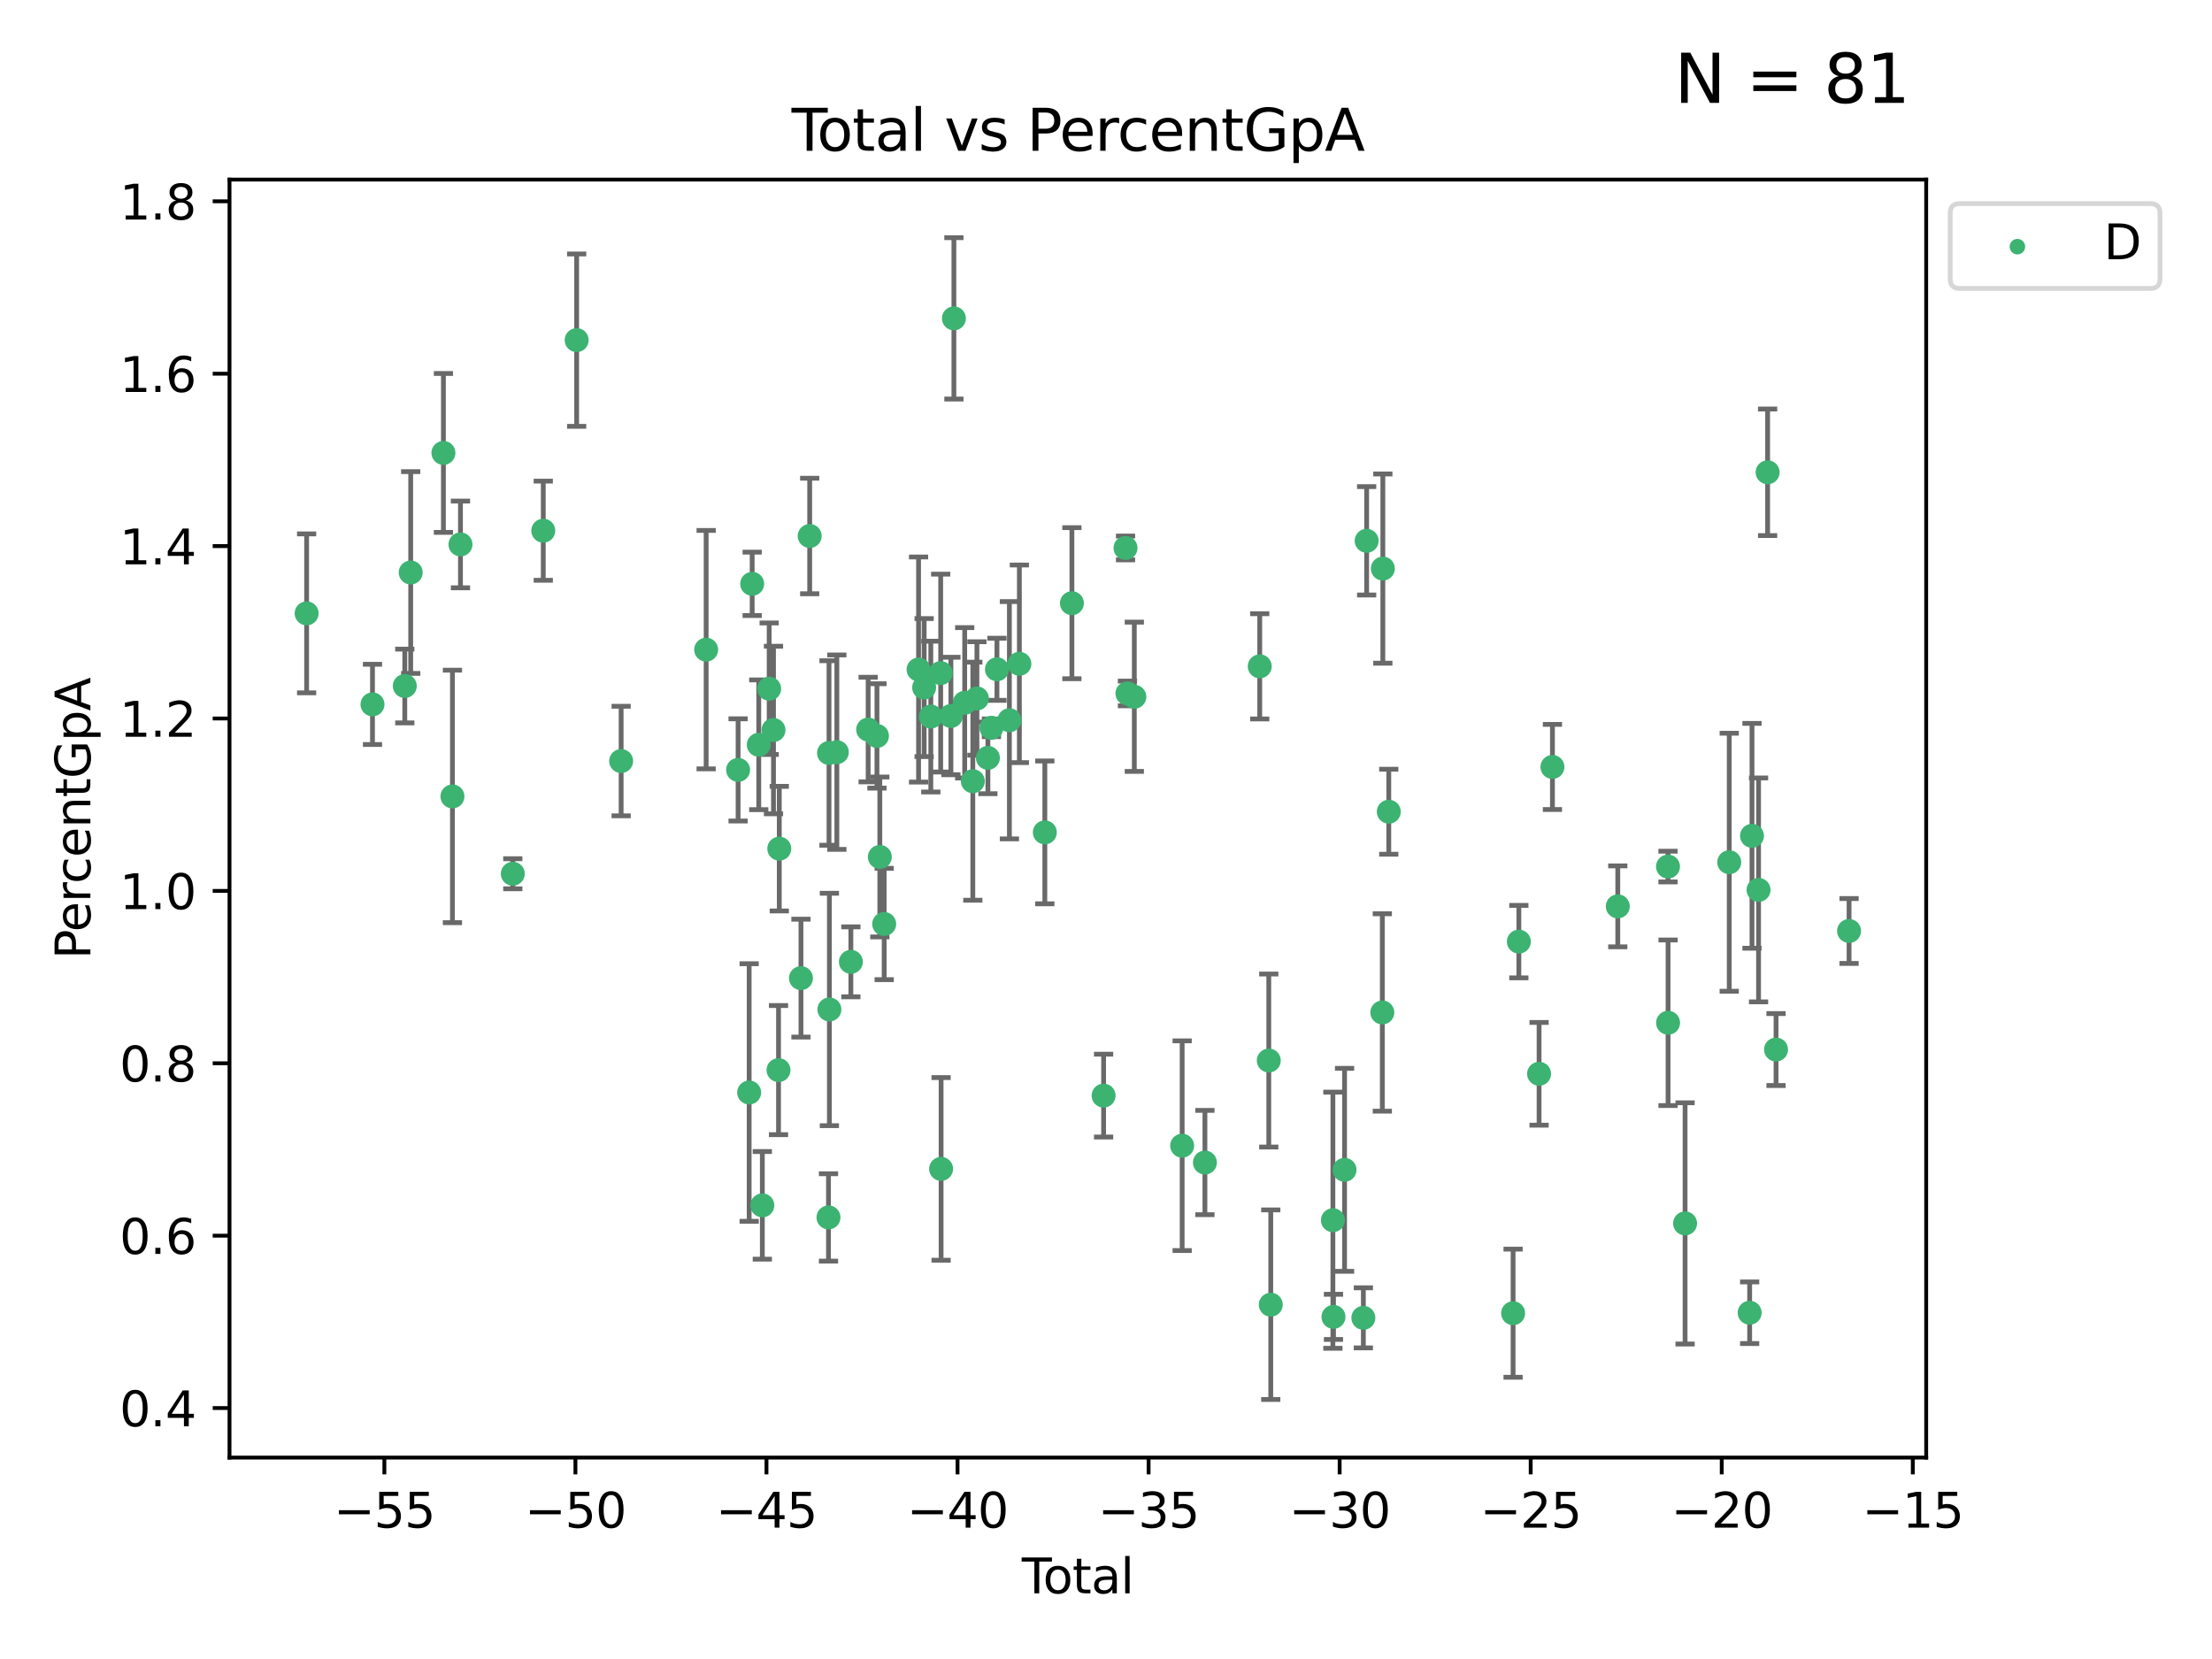 <?xml version="1.0" encoding="utf-8" standalone="no"?>
<!DOCTYPE svg PUBLIC "-//W3C//DTD SVG 1.1//EN"
  "http://www.w3.org/Graphics/SVG/1.1/DTD/svg11.dtd">
<svg xmlns:xlink="http://www.w3.org/1999/xlink" width="460.8pt" height="345.6pt" viewBox="0 0 460.8 345.6" xmlns="http://www.w3.org/2000/svg" version="1.1">
 <defs>
  <style type="text/css">*{stroke-linejoin: round; stroke-linecap: butt}</style>
 </defs>
 <g id="figure_1">
  <g id="patch_1">
   <path d="M 0 345.6 
L 460.8 345.6 
L 460.8 0 
L 0 0 
z
" style="fill: #ffffff"/>
  </g>
  <g id="axes_1">
   <g id="patch_2">
    <path d="M 47.81 303.64 
L 401.26 303.64 
L 401.26 37.411 
L 47.81 37.411 
z
" style="fill: #ffffff"/>
   </g>
   <g id="PathCollection_1">
    <defs>
     <path id="mb64b61bc46" d="M 0 1.118 
C 0.297 1.118 0.581 1 0.791 0.791 
C 1 0.581 1.118 0.297 1.118 0 
C 1.118 -0.297 1 -0.581 0.791 -0.791 
C 0.581 -1 0.297 -1.118 0 -1.118 
C -0.297 -1.118 -0.581 -1 -0.791 -0.791 
C -1 -0.581 -1.118 -0.297 -1.118 0 
C -1.118 0.297 -1 0.581 -0.791 0.791 
C -0.581 1 -0.297 1.118 0 1.118 
z
" style="stroke: #3cb371"/>
    </defs>
    <g clip-path="url(#p93a9e73ce7)">
     <use xlink:href="#mb64b61bc46" x="63.876" y="127.772" style="fill: #3cb371; stroke: #3cb371"/>
     <use xlink:href="#mb64b61bc46" x="77.596" y="146.735" style="fill: #3cb371; stroke: #3cb371"/>
     <use xlink:href="#mb64b61bc46" x="84.325" y="142.904" style="fill: #3cb371; stroke: #3cb371"/>
     <use xlink:href="#mb64b61bc46" x="85.557" y="119.264" style="fill: #3cb371; stroke: #3cb371"/>
     <use xlink:href="#mb64b61bc46" x="92.373" y="94.352" style="fill: #3cb371; stroke: #3cb371"/>
     <use xlink:href="#mb64b61bc46" x="94.251" y="165.908" style="fill: #3cb371; stroke: #3cb371"/>
     <use xlink:href="#mb64b61bc46" x="95.924" y="113.415" style="fill: #3cb371; stroke: #3cb371"/>
     <use xlink:href="#mb64b61bc46" x="106.824" y="182.02" style="fill: #3cb371; stroke: #3cb371"/>
     <use xlink:href="#mb64b61bc46" x="113.173" y="110.554" style="fill: #3cb371; stroke: #3cb371"/>
     <use xlink:href="#mb64b61bc46" x="120.128" y="70.855" style="fill: #3cb371; stroke: #3cb371"/>
     <use xlink:href="#mb64b61bc46" x="129.394" y="158.539" style="fill: #3cb371; stroke: #3cb371"/>
     <use xlink:href="#mb64b61bc46" x="147.104" y="135.337" style="fill: #3cb371; stroke: #3cb371"/>
     <use xlink:href="#mb64b61bc46" x="153.759" y="160.386" style="fill: #3cb371; stroke: #3cb371"/>
     <use xlink:href="#mb64b61bc46" x="156.064" y="227.589" style="fill: #3cb371; stroke: #3cb371"/>
     <use xlink:href="#mb64b61bc46" x="156.691" y="121.623" style="fill: #3cb371; stroke: #3cb371"/>
     <use xlink:href="#mb64b61bc46" x="158.063" y="155.152" style="fill: #3cb371; stroke: #3cb371"/>
     <use xlink:href="#mb64b61bc46" x="158.807" y="251.099" style="fill: #3cb371; stroke: #3cb371"/>
     <use xlink:href="#mb64b61bc46" x="160.233" y="143.473" style="fill: #3cb371; stroke: #3cb371"/>
     <use xlink:href="#mb64b61bc46" x="161.133" y="152.076" style="fill: #3cb371; stroke: #3cb371"/>
     <use xlink:href="#mb64b61bc46" x="162.18" y="222.922" style="fill: #3cb371; stroke: #3cb371"/>
     <use xlink:href="#mb64b61bc46" x="162.339" y="176.791" style="fill: #3cb371; stroke: #3cb371"/>
     <use xlink:href="#mb64b61bc46" x="166.855" y="203.764" style="fill: #3cb371; stroke: #3cb371"/>
     <use xlink:href="#mb64b61bc46" x="168.673" y="111.658" style="fill: #3cb371; stroke: #3cb371"/>
     <use xlink:href="#mb64b61bc46" x="172.589" y="253.611" style="fill: #3cb371; stroke: #3cb371"/>
     <use xlink:href="#mb64b61bc46" x="172.699" y="156.861" style="fill: #3cb371; stroke: #3cb371"/>
     <use xlink:href="#mb64b61bc46" x="172.777" y="210.291" style="fill: #3cb371; stroke: #3cb371"/>
     <use xlink:href="#mb64b61bc46" x="174.33" y="156.692" style="fill: #3cb371; stroke: #3cb371"/>
     <use xlink:href="#mb64b61bc46" x="177.253" y="200.368" style="fill: #3cb371; stroke: #3cb371"/>
     <use xlink:href="#mb64b61bc46" x="180.852" y="151.982" style="fill: #3cb371; stroke: #3cb371"/>
     <use xlink:href="#mb64b61bc46" x="182.685" y="153.308" style="fill: #3cb371; stroke: #3cb371"/>
     <use xlink:href="#mb64b61bc46" x="183.284" y="178.52" style="fill: #3cb371; stroke: #3cb371"/>
     <use xlink:href="#mb64b61bc46" x="184.191" y="192.485" style="fill: #3cb371; stroke: #3cb371"/>
     <use xlink:href="#mb64b61bc46" x="191.354" y="139.475" style="fill: #3cb371; stroke: #3cb371"/>
     <use xlink:href="#mb64b61bc46" x="192.515" y="143.232" style="fill: #3cb371; stroke: #3cb371"/>
     <use xlink:href="#mb64b61bc46" x="193.905" y="149.277" style="fill: #3cb371; stroke: #3cb371"/>
     <use xlink:href="#mb64b61bc46" x="195.962" y="140.217" style="fill: #3cb371; stroke: #3cb371"/>
     <use xlink:href="#mb64b61bc46" x="196.047" y="243.5" style="fill: #3cb371; stroke: #3cb371"/>
     <use xlink:href="#mb64b61bc46" x="198.092" y="149.152" style="fill: #3cb371; stroke: #3cb371"/>
     <use xlink:href="#mb64b61bc46" x="198.716" y="66.321" style="fill: #3cb371; stroke: #3cb371"/>
     <use xlink:href="#mb64b61bc46" x="200.965" y="146.41" style="fill: #3cb371; stroke: #3cb371"/>
     <use xlink:href="#mb64b61bc46" x="202.656" y="162.739" style="fill: #3cb371; stroke: #3cb371"/>
     <use xlink:href="#mb64b61bc46" x="203.512" y="145.502" style="fill: #3cb371; stroke: #3cb371"/>
     <use xlink:href="#mb64b61bc46" x="205.798" y="157.878" style="fill: #3cb371; stroke: #3cb371"/>
     <use xlink:href="#mb64b61bc46" x="206.534" y="151.614" style="fill: #3cb371; stroke: #3cb371"/>
     <use xlink:href="#mb64b61bc46" x="207.683" y="139.426" style="fill: #3cb371; stroke: #3cb371"/>
     <use xlink:href="#mb64b61bc46" x="210.276" y="150.037" style="fill: #3cb371; stroke: #3cb371"/>
     <use xlink:href="#mb64b61bc46" x="212.355" y="138.282" style="fill: #3cb371; stroke: #3cb371"/>
     <use xlink:href="#mb64b61bc46" x="217.658" y="173.402" style="fill: #3cb371; stroke: #3cb371"/>
     <use xlink:href="#mb64b61bc46" x="223.298" y="125.658" style="fill: #3cb371; stroke: #3cb371"/>
     <use xlink:href="#mb64b61bc46" x="229.9" y="228.235" style="fill: #3cb371; stroke: #3cb371"/>
     <use xlink:href="#mb64b61bc46" x="234.466" y="114.15" style="fill: #3cb371; stroke: #3cb371"/>
     <use xlink:href="#mb64b61bc46" x="234.867" y="144.457" style="fill: #3cb371; stroke: #3cb371"/>
     <use xlink:href="#mb64b61bc46" x="236.299" y="145.151" style="fill: #3cb371; stroke: #3cb371"/>
     <use xlink:href="#mb64b61bc46" x="246.264" y="238.67" style="fill: #3cb371; stroke: #3cb371"/>
     <use xlink:href="#mb64b61bc46" x="251.008" y="242.181" style="fill: #3cb371; stroke: #3cb371"/>
     <use xlink:href="#mb64b61bc46" x="262.426" y="138.809" style="fill: #3cb371; stroke: #3cb371"/>
     <use xlink:href="#mb64b61bc46" x="264.31" y="220.927" style="fill: #3cb371; stroke: #3cb371"/>
     <use xlink:href="#mb64b61bc46" x="264.723" y="271.791" style="fill: #3cb371; stroke: #3cb371"/>
     <use xlink:href="#mb64b61bc46" x="277.665" y="254.191" style="fill: #3cb371; stroke: #3cb371"/>
     <use xlink:href="#mb64b61bc46" x="277.787" y="274.328" style="fill: #3cb371; stroke: #3cb371"/>
     <use xlink:href="#mb64b61bc46" x="280.095" y="243.697" style="fill: #3cb371; stroke: #3cb371"/>
     <use xlink:href="#mb64b61bc46" x="284.013" y="274.529" style="fill: #3cb371; stroke: #3cb371"/>
     <use xlink:href="#mb64b61bc46" x="284.697" y="112.659" style="fill: #3cb371; stroke: #3cb371"/>
     <use xlink:href="#mb64b61bc46" x="287.961" y="210.914" style="fill: #3cb371; stroke: #3cb371"/>
     <use xlink:href="#mb64b61bc46" x="288.072" y="118.443" style="fill: #3cb371; stroke: #3cb371"/>
     <use xlink:href="#mb64b61bc46" x="289.309" y="169.096" style="fill: #3cb371; stroke: #3cb371"/>
     <use xlink:href="#mb64b61bc46" x="315.205" y="273.563" style="fill: #3cb371; stroke: #3cb371"/>
     <use xlink:href="#mb64b61bc46" x="316.405" y="196.157" style="fill: #3cb371; stroke: #3cb371"/>
     <use xlink:href="#mb64b61bc46" x="320.618" y="223.692" style="fill: #3cb371; stroke: #3cb371"/>
     <use xlink:href="#mb64b61bc46" x="323.4" y="159.768" style="fill: #3cb371; stroke: #3cb371"/>
     <use xlink:href="#mb64b61bc46" x="337.014" y="188.813" style="fill: #3cb371; stroke: #3cb371"/>
     <use xlink:href="#mb64b61bc46" x="347.474" y="180.523" style="fill: #3cb371; stroke: #3cb371"/>
     <use xlink:href="#mb64b61bc46" x="347.488" y="213.06" style="fill: #3cb371; stroke: #3cb371"/>
     <use xlink:href="#mb64b61bc46" x="351.034" y="254.857" style="fill: #3cb371; stroke: #3cb371"/>
     <use xlink:href="#mb64b61bc46" x="360.232" y="179.62" style="fill: #3cb371; stroke: #3cb371"/>
     <use xlink:href="#mb64b61bc46" x="364.485" y="273.467" style="fill: #3cb371; stroke: #3cb371"/>
     <use xlink:href="#mb64b61bc46" x="364.973" y="174.115" style="fill: #3cb371; stroke: #3cb371"/>
     <use xlink:href="#mb64b61bc46" x="366.339" y="185.382" style="fill: #3cb371; stroke: #3cb371"/>
     <use xlink:href="#mb64b61bc46" x="368.227" y="98.386" style="fill: #3cb371; stroke: #3cb371"/>
     <use xlink:href="#mb64b61bc46" x="369.98" y="218.64" style="fill: #3cb371; stroke: #3cb371"/>
     <use xlink:href="#mb64b61bc46" x="385.194" y="193.941" style="fill: #3cb371; stroke: #3cb371"/>
    </g>
   </g>
   <g id="matplotlib.axis_1">
    <g id="xtick_1">
     <g id="line2d_1">
      <defs>
       <path id="m6e7ec63e78" d="M 0 0 
L 0 3.5 
" style="stroke: #000000; stroke-width: 0.8"/>
      </defs>
      <g>
       <use xlink:href="#m6e7ec63e78" x="80.072" y="303.64" style="stroke: #000000; stroke-width: 0.8"/>
      </g>
     </g>
     <g id="text_1">
      <!-- −55 -->
      <g transform="translate(69.52 318.238)scale(0.1 -0.1)">
       <defs>
        <path id="DejaVuSans-2212" d="M 678 2272 
L 4684 2272 
L 4684 1741 
L 678 1741 
L 678 2272 
z
" transform="scale(0.016)"/>
        <path id="DejaVuSans-35" d="M 691 4666 
L 3169 4666 
L 3169 4134 
L 1269 4134 
L 1269 2991 
Q 1406 3038 1543 3061 
Q 1681 3084 1819 3084 
Q 2600 3084 3056 2656 
Q 3513 2228 3513 1497 
Q 3513 744 3044 326 
Q 2575 -91 1722 -91 
Q 1428 -91 1123 -41 
Q 819 9 494 109 
L 494 744 
Q 775 591 1075 516 
Q 1375 441 1709 441 
Q 2250 441 2565 725 
Q 2881 1009 2881 1497 
Q 2881 1984 2565 2268 
Q 2250 2553 1709 2553 
Q 1456 2553 1204 2497 
Q 953 2441 691 2322 
L 691 4666 
z
" transform="scale(0.016)"/>
       </defs>
       <use xlink:href="#DejaVuSans-2212"/>
       <use xlink:href="#DejaVuSans-35" x="83.789"/>
       <use xlink:href="#DejaVuSans-35" x="147.412"/>
      </g>
     </g>
    </g>
    <g id="xtick_2">
     <g id="line2d_2">
      <g>
       <use xlink:href="#m6e7ec63e78" x="119.872" y="303.64" style="stroke: #000000; stroke-width: 0.8"/>
      </g>
     </g>
     <g id="text_2">
      <!-- −50 -->
      <g transform="translate(109.319 318.238)scale(0.1 -0.1)">
       <defs>
        <path id="DejaVuSans-30" d="M 2034 4250 
Q 1547 4250 1301 3770 
Q 1056 3291 1056 2328 
Q 1056 1369 1301 889 
Q 1547 409 2034 409 
Q 2525 409 2770 889 
Q 3016 1369 3016 2328 
Q 3016 3291 2770 3770 
Q 2525 4250 2034 4250 
z
M 2034 4750 
Q 2819 4750 3233 4129 
Q 3647 3509 3647 2328 
Q 3647 1150 3233 529 
Q 2819 -91 2034 -91 
Q 1250 -91 836 529 
Q 422 1150 422 2328 
Q 422 3509 836 4129 
Q 1250 4750 2034 4750 
z
" transform="scale(0.016)"/>
       </defs>
       <use xlink:href="#DejaVuSans-2212"/>
       <use xlink:href="#DejaVuSans-35" x="83.789"/>
       <use xlink:href="#DejaVuSans-30" x="147.412"/>
      </g>
     </g>
    </g>
    <g id="xtick_3">
     <g id="line2d_3">
      <g>
       <use xlink:href="#m6e7ec63e78" x="159.671" y="303.64" style="stroke: #000000; stroke-width: 0.8"/>
      </g>
     </g>
     <g id="text_3">
      <!-- −45 -->
      <g transform="translate(149.119 318.238)scale(0.1 -0.1)">
       <defs>
        <path id="DejaVuSans-34" d="M 2419 4116 
L 825 1625 
L 2419 1625 
L 2419 4116 
z
M 2253 4666 
L 3047 4666 
L 3047 1625 
L 3713 1625 
L 3713 1100 
L 3047 1100 
L 3047 0 
L 2419 0 
L 2419 1100 
L 313 1100 
L 313 1709 
L 2253 4666 
z
" transform="scale(0.016)"/>
       </defs>
       <use xlink:href="#DejaVuSans-2212"/>
       <use xlink:href="#DejaVuSans-34" x="83.789"/>
       <use xlink:href="#DejaVuSans-35" x="147.412"/>
      </g>
     </g>
    </g>
    <g id="xtick_4">
     <g id="line2d_4">
      <g>
       <use xlink:href="#m6e7ec63e78" x="199.471" y="303.64" style="stroke: #000000; stroke-width: 0.8"/>
      </g>
     </g>
     <g id="text_4">
      <!-- −40 -->
      <g transform="translate(188.919 318.238)scale(0.1 -0.1)">
       <use xlink:href="#DejaVuSans-2212"/>
       <use xlink:href="#DejaVuSans-34" x="83.789"/>
       <use xlink:href="#DejaVuSans-30" x="147.412"/>
      </g>
     </g>
    </g>
    <g id="xtick_5">
     <g id="line2d_5">
      <g>
       <use xlink:href="#m6e7ec63e78" x="239.271" y="303.64" style="stroke: #000000; stroke-width: 0.8"/>
      </g>
     </g>
     <g id="text_5">
      <!-- −35 -->
      <g transform="translate(228.718 318.238)scale(0.1 -0.1)">
       <defs>
        <path id="DejaVuSans-33" d="M 2597 2516 
Q 3050 2419 3304 2112 
Q 3559 1806 3559 1356 
Q 3559 666 3084 287 
Q 2609 -91 1734 -91 
Q 1441 -91 1130 -33 
Q 819 25 488 141 
L 488 750 
Q 750 597 1062 519 
Q 1375 441 1716 441 
Q 2309 441 2620 675 
Q 2931 909 2931 1356 
Q 2931 1769 2642 2001 
Q 2353 2234 1838 2234 
L 1294 2234 
L 1294 2753 
L 1863 2753 
Q 2328 2753 2575 2939 
Q 2822 3125 2822 3475 
Q 2822 3834 2567 4026 
Q 2313 4219 1838 4219 
Q 1578 4219 1281 4162 
Q 984 4106 628 3988 
L 628 4550 
Q 988 4650 1302 4700 
Q 1616 4750 1894 4750 
Q 2613 4750 3031 4423 
Q 3450 4097 3450 3541 
Q 3450 3153 3228 2886 
Q 3006 2619 2597 2516 
z
" transform="scale(0.016)"/>
       </defs>
       <use xlink:href="#DejaVuSans-2212"/>
       <use xlink:href="#DejaVuSans-33" x="83.789"/>
       <use xlink:href="#DejaVuSans-35" x="147.412"/>
      </g>
     </g>
    </g>
    <g id="xtick_6">
     <g id="line2d_6">
      <g>
       <use xlink:href="#m6e7ec63e78" x="279.071" y="303.64" style="stroke: #000000; stroke-width: 0.8"/>
      </g>
     </g>
     <g id="text_6">
      <!-- −30 -->
      <g transform="translate(268.518 318.238)scale(0.1 -0.1)">
       <use xlink:href="#DejaVuSans-2212"/>
       <use xlink:href="#DejaVuSans-33" x="83.789"/>
       <use xlink:href="#DejaVuSans-30" x="147.412"/>
      </g>
     </g>
    </g>
    <g id="xtick_7">
     <g id="line2d_7">
      <g>
       <use xlink:href="#m6e7ec63e78" x="318.87" y="303.64" style="stroke: #000000; stroke-width: 0.8"/>
      </g>
     </g>
     <g id="text_7">
      <!-- −25 -->
      <g transform="translate(308.318 318.238)scale(0.1 -0.1)">
       <defs>
        <path id="DejaVuSans-32" d="M 1228 531 
L 3431 531 
L 3431 0 
L 469 0 
L 469 531 
Q 828 903 1448 1529 
Q 2069 2156 2228 2338 
Q 2531 2678 2651 2914 
Q 2772 3150 2772 3378 
Q 2772 3750 2511 3984 
Q 2250 4219 1831 4219 
Q 1534 4219 1204 4116 
Q 875 4013 500 3803 
L 500 4441 
Q 881 4594 1212 4672 
Q 1544 4750 1819 4750 
Q 2544 4750 2975 4387 
Q 3406 4025 3406 3419 
Q 3406 3131 3298 2873 
Q 3191 2616 2906 2266 
Q 2828 2175 2409 1742 
Q 1991 1309 1228 531 
z
" transform="scale(0.016)"/>
       </defs>
       <use xlink:href="#DejaVuSans-2212"/>
       <use xlink:href="#DejaVuSans-32" x="83.789"/>
       <use xlink:href="#DejaVuSans-35" x="147.412"/>
      </g>
     </g>
    </g>
    <g id="xtick_8">
     <g id="line2d_8">
      <g>
       <use xlink:href="#m6e7ec63e78" x="358.67" y="303.64" style="stroke: #000000; stroke-width: 0.8"/>
      </g>
     </g>
     <g id="text_8">
      <!-- −20 -->
      <g transform="translate(348.118 318.238)scale(0.1 -0.1)">
       <use xlink:href="#DejaVuSans-2212"/>
       <use xlink:href="#DejaVuSans-32" x="83.789"/>
       <use xlink:href="#DejaVuSans-30" x="147.412"/>
      </g>
     </g>
    </g>
    <g id="xtick_9">
     <g id="line2d_9">
      <g>
       <use xlink:href="#m6e7ec63e78" x="398.47" y="303.64" style="stroke: #000000; stroke-width: 0.8"/>
      </g>
     </g>
     <g id="text_9">
      <!-- −15 -->
      <g transform="translate(387.917 318.238)scale(0.1 -0.1)">
       <defs>
        <path id="DejaVuSans-31" d="M 794 531 
L 1825 531 
L 1825 4091 
L 703 3866 
L 703 4441 
L 1819 4666 
L 2450 4666 
L 2450 531 
L 3481 531 
L 3481 0 
L 794 0 
L 794 531 
z
" transform="scale(0.016)"/>
       </defs>
       <use xlink:href="#DejaVuSans-2212"/>
       <use xlink:href="#DejaVuSans-31" x="83.789"/>
       <use xlink:href="#DejaVuSans-35" x="147.412"/>
      </g>
     </g>
    </g>
    <g id="text_10">
     <!-- Total -->
     <g transform="translate(212.858 331.917)scale(0.1 -0.1)">
      <defs>
       <path id="DejaVuSans-54" d="M -19 4666 
L 3928 4666 
L 3928 4134 
L 2272 4134 
L 2272 0 
L 1638 0 
L 1638 4134 
L -19 4134 
L -19 4666 
z
" transform="scale(0.016)"/>
       <path id="DejaVuSans-6f" d="M 1959 3097 
Q 1497 3097 1228 2736 
Q 959 2375 959 1747 
Q 959 1119 1226 758 
Q 1494 397 1959 397 
Q 2419 397 2687 759 
Q 2956 1122 2956 1747 
Q 2956 2369 2687 2733 
Q 2419 3097 1959 3097 
z
M 1959 3584 
Q 2709 3584 3137 3096 
Q 3566 2609 3566 1747 
Q 3566 888 3137 398 
Q 2709 -91 1959 -91 
Q 1206 -91 779 398 
Q 353 888 353 1747 
Q 353 2609 779 3096 
Q 1206 3584 1959 3584 
z
" transform="scale(0.016)"/>
       <path id="DejaVuSans-74" d="M 1172 4494 
L 1172 3500 
L 2356 3500 
L 2356 3053 
L 1172 3053 
L 1172 1153 
Q 1172 725 1289 603 
Q 1406 481 1766 481 
L 2356 481 
L 2356 0 
L 1766 0 
Q 1100 0 847 248 
Q 594 497 594 1153 
L 594 3053 
L 172 3053 
L 172 3500 
L 594 3500 
L 594 4494 
L 1172 4494 
z
" transform="scale(0.016)"/>
       <path id="DejaVuSans-61" d="M 2194 1759 
Q 1497 1759 1228 1600 
Q 959 1441 959 1056 
Q 959 750 1161 570 
Q 1363 391 1709 391 
Q 2188 391 2477 730 
Q 2766 1069 2766 1631 
L 2766 1759 
L 2194 1759 
z
M 3341 1997 
L 3341 0 
L 2766 0 
L 2766 531 
Q 2569 213 2275 61 
Q 1981 -91 1556 -91 
Q 1019 -91 701 211 
Q 384 513 384 1019 
Q 384 1609 779 1909 
Q 1175 2209 1959 2209 
L 2766 2209 
L 2766 2266 
Q 2766 2663 2505 2880 
Q 2244 3097 1772 3097 
Q 1472 3097 1187 3025 
Q 903 2953 641 2809 
L 641 3341 
Q 956 3463 1253 3523 
Q 1550 3584 1831 3584 
Q 2591 3584 2966 3190 
Q 3341 2797 3341 1997 
z
" transform="scale(0.016)"/>
       <path id="DejaVuSans-6c" d="M 603 4863 
L 1178 4863 
L 1178 0 
L 603 0 
L 603 4863 
z
" transform="scale(0.016)"/>
      </defs>
      <use xlink:href="#DejaVuSans-54"/>
      <use xlink:href="#DejaVuSans-6f" x="44.084"/>
      <use xlink:href="#DejaVuSans-74" x="105.266"/>
      <use xlink:href="#DejaVuSans-61" x="144.475"/>
      <use xlink:href="#DejaVuSans-6c" x="205.754"/>
     </g>
    </g>
   </g>
   <g id="matplotlib.axis_2">
    <g id="ytick_1">
     <g id="line2d_10">
      <defs>
       <path id="m78b903c05c" d="M 0 0 
L -3.5 0 
" style="stroke: #000000; stroke-width: 0.8"/>
      </defs>
      <g>
       <use xlink:href="#m78b903c05c" x="47.81" y="293.324" style="stroke: #000000; stroke-width: 0.8"/>
      </g>
     </g>
     <g id="text_11">
      <!-- 0.4 -->
      <g transform="translate(24.907 297.124)scale(0.1 -0.1)">
       <defs>
        <path id="DejaVuSans-2e" d="M 684 794 
L 1344 794 
L 1344 0 
L 684 0 
L 684 794 
z
" transform="scale(0.016)"/>
       </defs>
       <use xlink:href="#DejaVuSans-30"/>
       <use xlink:href="#DejaVuSans-2e" x="63.623"/>
       <use xlink:href="#DejaVuSans-34" x="95.41"/>
      </g>
     </g>
    </g>
    <g id="ytick_2">
     <g id="line2d_11">
      <g>
       <use xlink:href="#m78b903c05c" x="47.81" y="257.412" style="stroke: #000000; stroke-width: 0.8"/>
      </g>
     </g>
     <g id="text_12">
      <!-- 0.6 -->
      <g transform="translate(24.907 261.211)scale(0.1 -0.1)">
       <defs>
        <path id="DejaVuSans-36" d="M 2113 2584 
Q 1688 2584 1439 2293 
Q 1191 2003 1191 1497 
Q 1191 994 1439 701 
Q 1688 409 2113 409 
Q 2538 409 2786 701 
Q 3034 994 3034 1497 
Q 3034 2003 2786 2293 
Q 2538 2584 2113 2584 
z
M 3366 4563 
L 3366 3988 
Q 3128 4100 2886 4159 
Q 2644 4219 2406 4219 
Q 1781 4219 1451 3797 
Q 1122 3375 1075 2522 
Q 1259 2794 1537 2939 
Q 1816 3084 2150 3084 
Q 2853 3084 3261 2657 
Q 3669 2231 3669 1497 
Q 3669 778 3244 343 
Q 2819 -91 2113 -91 
Q 1303 -91 875 529 
Q 447 1150 447 2328 
Q 447 3434 972 4092 
Q 1497 4750 2381 4750 
Q 2619 4750 2861 4703 
Q 3103 4656 3366 4563 
z
" transform="scale(0.016)"/>
       </defs>
       <use xlink:href="#DejaVuSans-30"/>
       <use xlink:href="#DejaVuSans-2e" x="63.623"/>
       <use xlink:href="#DejaVuSans-36" x="95.41"/>
      </g>
     </g>
    </g>
    <g id="ytick_3">
     <g id="line2d_12">
      <g>
       <use xlink:href="#m78b903c05c" x="47.81" y="221.5" style="stroke: #000000; stroke-width: 0.8"/>
      </g>
     </g>
     <g id="text_13">
      <!-- 0.8 -->
      <g transform="translate(24.907 225.299)scale(0.1 -0.1)">
       <defs>
        <path id="DejaVuSans-38" d="M 2034 2216 
Q 1584 2216 1326 1975 
Q 1069 1734 1069 1313 
Q 1069 891 1326 650 
Q 1584 409 2034 409 
Q 2484 409 2743 651 
Q 3003 894 3003 1313 
Q 3003 1734 2745 1975 
Q 2488 2216 2034 2216 
z
M 1403 2484 
Q 997 2584 770 2862 
Q 544 3141 544 3541 
Q 544 4100 942 4425 
Q 1341 4750 2034 4750 
Q 2731 4750 3128 4425 
Q 3525 4100 3525 3541 
Q 3525 3141 3298 2862 
Q 3072 2584 2669 2484 
Q 3125 2378 3379 2068 
Q 3634 1759 3634 1313 
Q 3634 634 3220 271 
Q 2806 -91 2034 -91 
Q 1263 -91 848 271 
Q 434 634 434 1313 
Q 434 1759 690 2068 
Q 947 2378 1403 2484 
z
M 1172 3481 
Q 1172 3119 1398 2916 
Q 1625 2713 2034 2713 
Q 2441 2713 2670 2916 
Q 2900 3119 2900 3481 
Q 2900 3844 2670 4047 
Q 2441 4250 2034 4250 
Q 1625 4250 1398 4047 
Q 1172 3844 1172 3481 
z
" transform="scale(0.016)"/>
       </defs>
       <use xlink:href="#DejaVuSans-30"/>
       <use xlink:href="#DejaVuSans-2e" x="63.623"/>
       <use xlink:href="#DejaVuSans-38" x="95.41"/>
      </g>
     </g>
    </g>
    <g id="ytick_4">
     <g id="line2d_13">
      <g>
       <use xlink:href="#m78b903c05c" x="47.81" y="185.587" style="stroke: #000000; stroke-width: 0.8"/>
      </g>
     </g>
     <g id="text_14">
      <!-- 1.0 -->
      <g transform="translate(24.907 189.387)scale(0.1 -0.1)">
       <use xlink:href="#DejaVuSans-31"/>
       <use xlink:href="#DejaVuSans-2e" x="63.623"/>
       <use xlink:href="#DejaVuSans-30" x="95.41"/>
      </g>
     </g>
    </g>
    <g id="ytick_5">
     <g id="line2d_14">
      <g>
       <use xlink:href="#m78b903c05c" x="47.81" y="149.675" style="stroke: #000000; stroke-width: 0.8"/>
      </g>
     </g>
     <g id="text_15">
      <!-- 1.2 -->
      <g transform="translate(24.907 153.474)scale(0.1 -0.1)">
       <use xlink:href="#DejaVuSans-31"/>
       <use xlink:href="#DejaVuSans-2e" x="63.623"/>
       <use xlink:href="#DejaVuSans-32" x="95.41"/>
      </g>
     </g>
    </g>
    <g id="ytick_6">
     <g id="line2d_15">
      <g>
       <use xlink:href="#m78b903c05c" x="47.81" y="113.763" style="stroke: #000000; stroke-width: 0.8"/>
      </g>
     </g>
     <g id="text_16">
      <!-- 1.4 -->
      <g transform="translate(24.907 117.562)scale(0.1 -0.1)">
       <use xlink:href="#DejaVuSans-31"/>
       <use xlink:href="#DejaVuSans-2e" x="63.623"/>
       <use xlink:href="#DejaVuSans-34" x="95.41"/>
      </g>
     </g>
    </g>
    <g id="ytick_7">
     <g id="line2d_16">
      <g>
       <use xlink:href="#m78b903c05c" x="47.81" y="77.85" style="stroke: #000000; stroke-width: 0.8"/>
      </g>
     </g>
     <g id="text_17">
      <!-- 1.6 -->
      <g transform="translate(24.907 81.65)scale(0.1 -0.1)">
       <use xlink:href="#DejaVuSans-31"/>
       <use xlink:href="#DejaVuSans-2e" x="63.623"/>
       <use xlink:href="#DejaVuSans-36" x="95.41"/>
      </g>
     </g>
    </g>
    <g id="ytick_8">
     <g id="line2d_17">
      <g>
       <use xlink:href="#m78b903c05c" x="47.81" y="41.938" style="stroke: #000000; stroke-width: 0.8"/>
      </g>
     </g>
     <g id="text_18">
      <!-- 1.8 -->
      <g transform="translate(24.907 45.737)scale(0.1 -0.1)">
       <use xlink:href="#DejaVuSans-31"/>
       <use xlink:href="#DejaVuSans-2e" x="63.623"/>
       <use xlink:href="#DejaVuSans-38" x="95.41"/>
      </g>
     </g>
    </g>
    <g id="text_19">
     <!-- PercentGpA -->
     <g transform="translate(18.827 199.802)rotate(-90)scale(0.1 -0.1)">
      <defs>
       <path id="DejaVuSans-50" d="M 1259 4147 
L 1259 2394 
L 2053 2394 
Q 2494 2394 2734 2622 
Q 2975 2850 2975 3272 
Q 2975 3691 2734 3919 
Q 2494 4147 2053 4147 
L 1259 4147 
z
M 628 4666 
L 2053 4666 
Q 2838 4666 3239 4311 
Q 3641 3956 3641 3272 
Q 3641 2581 3239 2228 
Q 2838 1875 2053 1875 
L 1259 1875 
L 1259 0 
L 628 0 
L 628 4666 
z
" transform="scale(0.016)"/>
       <path id="DejaVuSans-65" d="M 3597 1894 
L 3597 1613 
L 953 1613 
Q 991 1019 1311 708 
Q 1631 397 2203 397 
Q 2534 397 2845 478 
Q 3156 559 3463 722 
L 3463 178 
Q 3153 47 2828 -22 
Q 2503 -91 2169 -91 
Q 1331 -91 842 396 
Q 353 884 353 1716 
Q 353 2575 817 3079 
Q 1281 3584 2069 3584 
Q 2775 3584 3186 3129 
Q 3597 2675 3597 1894 
z
M 3022 2063 
Q 3016 2534 2758 2815 
Q 2500 3097 2075 3097 
Q 1594 3097 1305 2825 
Q 1016 2553 972 2059 
L 3022 2063 
z
" transform="scale(0.016)"/>
       <path id="DejaVuSans-72" d="M 2631 2963 
Q 2534 3019 2420 3045 
Q 2306 3072 2169 3072 
Q 1681 3072 1420 2755 
Q 1159 2438 1159 1844 
L 1159 0 
L 581 0 
L 581 3500 
L 1159 3500 
L 1159 2956 
Q 1341 3275 1631 3429 
Q 1922 3584 2338 3584 
Q 2397 3584 2469 3576 
Q 2541 3569 2628 3553 
L 2631 2963 
z
" transform="scale(0.016)"/>
       <path id="DejaVuSans-63" d="M 3122 3366 
L 3122 2828 
Q 2878 2963 2633 3030 
Q 2388 3097 2138 3097 
Q 1578 3097 1268 2742 
Q 959 2388 959 1747 
Q 959 1106 1268 751 
Q 1578 397 2138 397 
Q 2388 397 2633 464 
Q 2878 531 3122 666 
L 3122 134 
Q 2881 22 2623 -34 
Q 2366 -91 2075 -91 
Q 1284 -91 818 406 
Q 353 903 353 1747 
Q 353 2603 823 3093 
Q 1294 3584 2113 3584 
Q 2378 3584 2631 3529 
Q 2884 3475 3122 3366 
z
" transform="scale(0.016)"/>
       <path id="DejaVuSans-6e" d="M 3513 2113 
L 3513 0 
L 2938 0 
L 2938 2094 
Q 2938 2591 2744 2837 
Q 2550 3084 2163 3084 
Q 1697 3084 1428 2787 
Q 1159 2491 1159 1978 
L 1159 0 
L 581 0 
L 581 3500 
L 1159 3500 
L 1159 2956 
Q 1366 3272 1645 3428 
Q 1925 3584 2291 3584 
Q 2894 3584 3203 3211 
Q 3513 2838 3513 2113 
z
" transform="scale(0.016)"/>
       <path id="DejaVuSans-47" d="M 3809 666 
L 3809 1919 
L 2778 1919 
L 2778 2438 
L 4434 2438 
L 4434 434 
Q 4069 175 3628 42 
Q 3188 -91 2688 -91 
Q 1594 -91 976 548 
Q 359 1188 359 2328 
Q 359 3472 976 4111 
Q 1594 4750 2688 4750 
Q 3144 4750 3555 4637 
Q 3966 4525 4313 4306 
L 4313 3634 
Q 3963 3931 3569 4081 
Q 3175 4231 2741 4231 
Q 1884 4231 1454 3753 
Q 1025 3275 1025 2328 
Q 1025 1384 1454 906 
Q 1884 428 2741 428 
Q 3075 428 3337 486 
Q 3600 544 3809 666 
z
" transform="scale(0.016)"/>
       <path id="DejaVuSans-70" d="M 1159 525 
L 1159 -1331 
L 581 -1331 
L 581 3500 
L 1159 3500 
L 1159 2969 
Q 1341 3281 1617 3432 
Q 1894 3584 2278 3584 
Q 2916 3584 3314 3078 
Q 3713 2572 3713 1747 
Q 3713 922 3314 415 
Q 2916 -91 2278 -91 
Q 1894 -91 1617 61 
Q 1341 213 1159 525 
z
M 3116 1747 
Q 3116 2381 2855 2742 
Q 2594 3103 2138 3103 
Q 1681 3103 1420 2742 
Q 1159 2381 1159 1747 
Q 1159 1113 1420 752 
Q 1681 391 2138 391 
Q 2594 391 2855 752 
Q 3116 1113 3116 1747 
z
" transform="scale(0.016)"/>
       <path id="DejaVuSans-41" d="M 2188 4044 
L 1331 1722 
L 3047 1722 
L 2188 4044 
z
M 1831 4666 
L 2547 4666 
L 4325 0 
L 3669 0 
L 3244 1197 
L 1141 1197 
L 716 0 
L 50 0 
L 1831 4666 
z
" transform="scale(0.016)"/>
      </defs>
      <use xlink:href="#DejaVuSans-50"/>
      <use xlink:href="#DejaVuSans-65" x="56.678"/>
      <use xlink:href="#DejaVuSans-72" x="118.201"/>
      <use xlink:href="#DejaVuSans-63" x="157.064"/>
      <use xlink:href="#DejaVuSans-65" x="212.045"/>
      <use xlink:href="#DejaVuSans-6e" x="273.568"/>
      <use xlink:href="#DejaVuSans-74" x="336.947"/>
      <use xlink:href="#DejaVuSans-47" x="376.156"/>
      <use xlink:href="#DejaVuSans-70" x="453.646"/>
      <use xlink:href="#DejaVuSans-41" x="517.123"/>
     </g>
    </g>
   </g>
   <g id="LineCollection_1">
    <path d="M 63.876 144.325 
L 63.876 111.219 
" clip-path="url(#p93a9e73ce7)" style="fill: none; stroke: #696969"/>
    <path d="M 77.596 155.09 
L 77.596 138.38 
" clip-path="url(#p93a9e73ce7)" style="fill: none; stroke: #696969"/>
    <path d="M 84.325 150.588 
L 84.325 135.221 
" clip-path="url(#p93a9e73ce7)" style="fill: none; stroke: #696969"/>
    <path d="M 85.557 140.282 
L 85.557 98.247 
" clip-path="url(#p93a9e73ce7)" style="fill: none; stroke: #696969"/>
    <path d="M 92.373 110.902 
L 92.373 77.802 
" clip-path="url(#p93a9e73ce7)" style="fill: none; stroke: #696969"/>
    <path d="M 94.251 192.208 
L 94.251 139.608 
" clip-path="url(#p93a9e73ce7)" style="fill: none; stroke: #696969"/>
    <path d="M 95.924 122.45 
L 95.924 104.38 
" clip-path="url(#p93a9e73ce7)" style="fill: none; stroke: #696969"/>
    <path d="M 106.824 185.153 
L 106.824 178.887 
" clip-path="url(#p93a9e73ce7)" style="fill: none; stroke: #696969"/>
    <path d="M 113.173 120.881 
L 113.173 100.227 
" clip-path="url(#p93a9e73ce7)" style="fill: none; stroke: #696969"/>
    <path d="M 120.128 88.808 
L 120.128 52.902 
" clip-path="url(#p93a9e73ce7)" style="fill: none; stroke: #696969"/>
    <path d="M 129.394 169.948 
L 129.394 147.13 
" clip-path="url(#p93a9e73ce7)" style="fill: none; stroke: #696969"/>
    <path d="M 147.104 160.171 
L 147.104 110.503 
" clip-path="url(#p93a9e73ce7)" style="fill: none; stroke: #696969"/>
    <path d="M 153.759 171.03 
L 153.759 149.741 
" clip-path="url(#p93a9e73ce7)" style="fill: none; stroke: #696969"/>
    <path d="M 156.064 254.416 
L 156.064 200.762 
" clip-path="url(#p93a9e73ce7)" style="fill: none; stroke: #696969"/>
    <path d="M 156.691 128.226 
L 156.691 115.021 
" clip-path="url(#p93a9e73ce7)" style="fill: none; stroke: #696969"/>
    <path d="M 158.063 168.666 
L 158.063 141.637 
" clip-path="url(#p93a9e73ce7)" style="fill: none; stroke: #696969"/>
    <path d="M 158.807 262.31 
L 158.807 239.887 
" clip-path="url(#p93a9e73ce7)" style="fill: none; stroke: #696969"/>
    <path d="M 160.233 157.172 
L 160.233 129.775 
" clip-path="url(#p93a9e73ce7)" style="fill: none; stroke: #696969"/>
    <path d="M 161.133 169.532 
L 161.133 134.62 
" clip-path="url(#p93a9e73ce7)" style="fill: none; stroke: #696969"/>
    <path d="M 162.18 236.371 
L 162.18 209.472 
" clip-path="url(#p93a9e73ce7)" style="fill: none; stroke: #696969"/>
    <path d="M 162.339 189.771 
L 162.339 163.812 
" clip-path="url(#p93a9e73ce7)" style="fill: none; stroke: #696969"/>
    <path d="M 166.855 216.044 
L 166.855 191.483 
" clip-path="url(#p93a9e73ce7)" style="fill: none; stroke: #696969"/>
    <path d="M 168.673 123.69 
L 168.673 99.625 
" clip-path="url(#p93a9e73ce7)" style="fill: none; stroke: #696969"/>
    <path d="M 172.589 262.713 
L 172.589 244.509 
" clip-path="url(#p93a9e73ce7)" style="fill: none; stroke: #696969"/>
    <path d="M 172.699 176.075 
L 172.699 137.646 
" clip-path="url(#p93a9e73ce7)" style="fill: none; stroke: #696969"/>
    <path d="M 172.777 234.498 
L 172.777 186.085 
" clip-path="url(#p93a9e73ce7)" style="fill: none; stroke: #696969"/>
    <path d="M 174.33 176.942 
L 174.33 136.443 
" clip-path="url(#p93a9e73ce7)" style="fill: none; stroke: #696969"/>
    <path d="M 177.253 207.656 
L 177.253 193.08 
" clip-path="url(#p93a9e73ce7)" style="fill: none; stroke: #696969"/>
    <path d="M 180.852 162.878 
L 180.852 141.087 
" clip-path="url(#p93a9e73ce7)" style="fill: none; stroke: #696969"/>
    <path d="M 182.685 164.178 
L 182.685 142.438 
" clip-path="url(#p93a9e73ce7)" style="fill: none; stroke: #696969"/>
    <path d="M 183.284 195.18 
L 183.284 161.861 
" clip-path="url(#p93a9e73ce7)" style="fill: none; stroke: #696969"/>
    <path d="M 184.191 204.078 
L 184.191 180.892 
" clip-path="url(#p93a9e73ce7)" style="fill: none; stroke: #696969"/>
    <path d="M 191.354 162.924 
L 191.354 116.026 
" clip-path="url(#p93a9e73ce7)" style="fill: none; stroke: #696969"/>
    <path d="M 192.515 157.609 
L 192.515 128.855 
" clip-path="url(#p93a9e73ce7)" style="fill: none; stroke: #696969"/>
    <path d="M 193.905 164.982 
L 193.905 133.573 
" clip-path="url(#p93a9e73ce7)" style="fill: none; stroke: #696969"/>
    <path d="M 195.962 160.827 
L 195.962 119.606 
" clip-path="url(#p93a9e73ce7)" style="fill: none; stroke: #696969"/>
    <path d="M 196.047 262.524 
L 196.047 224.476 
" clip-path="url(#p93a9e73ce7)" style="fill: none; stroke: #696969"/>
    <path d="M 198.092 161.389 
L 198.092 136.915 
" clip-path="url(#p93a9e73ce7)" style="fill: none; stroke: #696969"/>
    <path d="M 198.716 83.13 
L 198.716 49.513 
" clip-path="url(#p93a9e73ce7)" style="fill: none; stroke: #696969"/>
    <path d="M 200.965 162.074 
L 200.965 130.746 
" clip-path="url(#p93a9e73ce7)" style="fill: none; stroke: #696969"/>
    <path d="M 202.656 187.536 
L 202.656 137.941 
" clip-path="url(#p93a9e73ce7)" style="fill: none; stroke: #696969"/>
    <path d="M 203.512 157.315 
L 203.512 133.689 
" clip-path="url(#p93a9e73ce7)" style="fill: none; stroke: #696969"/>
    <path d="M 205.798 165.337 
L 205.798 150.42 
" clip-path="url(#p93a9e73ce7)" style="fill: none; stroke: #696969"/>
    <path d="M 206.534 153.457 
L 206.534 149.77 
" clip-path="url(#p93a9e73ce7)" style="fill: none; stroke: #696969"/>
    <path d="M 207.683 145.895 
L 207.683 132.958 
" clip-path="url(#p93a9e73ce7)" style="fill: none; stroke: #696969"/>
    <path d="M 210.276 174.758 
L 210.276 125.316 
" clip-path="url(#p93a9e73ce7)" style="fill: none; stroke: #696969"/>
    <path d="M 212.355 158.862 
L 212.355 117.701 
" clip-path="url(#p93a9e73ce7)" style="fill: none; stroke: #696969"/>
    <path d="M 217.658 188.277 
L 217.658 158.527 
" clip-path="url(#p93a9e73ce7)" style="fill: none; stroke: #696969"/>
    <path d="M 223.298 141.391 
L 223.298 109.924 
" clip-path="url(#p93a9e73ce7)" style="fill: none; stroke: #696969"/>
    <path d="M 229.9 236.864 
L 229.9 219.607 
" clip-path="url(#p93a9e73ce7)" style="fill: none; stroke: #696969"/>
    <path d="M 234.466 116.635 
L 234.466 111.665 
" clip-path="url(#p93a9e73ce7)" style="fill: none; stroke: #696969"/>
    <path d="M 234.867 147.034 
L 234.867 141.881 
" clip-path="url(#p93a9e73ce7)" style="fill: none; stroke: #696969"/>
    <path d="M 236.299 160.7 
L 236.299 129.602 
" clip-path="url(#p93a9e73ce7)" style="fill: none; stroke: #696969"/>
    <path d="M 246.264 260.513 
L 246.264 216.826 
" clip-path="url(#p93a9e73ce7)" style="fill: none; stroke: #696969"/>
    <path d="M 251.008 253.044 
L 251.008 231.318 
" clip-path="url(#p93a9e73ce7)" style="fill: none; stroke: #696969"/>
    <path d="M 262.426 149.771 
L 262.426 127.847 
" clip-path="url(#p93a9e73ce7)" style="fill: none; stroke: #696969"/>
    <path d="M 264.31 238.945 
L 264.31 202.91 
" clip-path="url(#p93a9e73ce7)" style="fill: none; stroke: #696969"/>
    <path d="M 264.723 291.539 
L 264.723 252.043 
" clip-path="url(#p93a9e73ce7)" style="fill: none; stroke: #696969"/>
    <path d="M 277.665 280.869 
L 277.665 227.514 
" clip-path="url(#p93a9e73ce7)" style="fill: none; stroke: #696969"/>
    <path d="M 277.787 279.032 
L 277.787 269.625 
" clip-path="url(#p93a9e73ce7)" style="fill: none; stroke: #696969"/>
    <path d="M 280.095 264.84 
L 280.095 222.555 
" clip-path="url(#p93a9e73ce7)" style="fill: none; stroke: #696969"/>
    <path d="M 284.013 280.785 
L 284.013 268.272 
" clip-path="url(#p93a9e73ce7)" style="fill: none; stroke: #696969"/>
    <path d="M 284.697 123.95 
L 284.697 101.367 
" clip-path="url(#p93a9e73ce7)" style="fill: none; stroke: #696969"/>
    <path d="M 287.961 231.476 
L 287.961 190.353 
" clip-path="url(#p93a9e73ce7)" style="fill: none; stroke: #696969"/>
    <path d="M 288.072 138.153 
L 288.072 98.734 
" clip-path="url(#p93a9e73ce7)" style="fill: none; stroke: #696969"/>
    <path d="M 289.309 177.947 
L 289.309 160.244 
" clip-path="url(#p93a9e73ce7)" style="fill: none; stroke: #696969"/>
    <path d="M 315.205 286.905 
L 315.205 260.22 
" clip-path="url(#p93a9e73ce7)" style="fill: none; stroke: #696969"/>
    <path d="M 316.405 203.705 
L 316.405 188.609 
" clip-path="url(#p93a9e73ce7)" style="fill: none; stroke: #696969"/>
    <path d="M 320.618 234.392 
L 320.618 212.991 
" clip-path="url(#p93a9e73ce7)" style="fill: none; stroke: #696969"/>
    <path d="M 323.4 168.636 
L 323.4 150.9 
" clip-path="url(#p93a9e73ce7)" style="fill: none; stroke: #696969"/>
    <path d="M 337.014 197.24 
L 337.014 180.385 
" clip-path="url(#p93a9e73ce7)" style="fill: none; stroke: #696969"/>
    <path d="M 347.474 183.725 
L 347.474 177.321 
" clip-path="url(#p93a9e73ce7)" style="fill: none; stroke: #696969"/>
    <path d="M 347.488 230.305 
L 347.488 195.815 
" clip-path="url(#p93a9e73ce7)" style="fill: none; stroke: #696969"/>
    <path d="M 351.034 279.981 
L 351.034 229.734 
" clip-path="url(#p93a9e73ce7)" style="fill: none; stroke: #696969"/>
    <path d="M 360.232 206.492 
L 360.232 152.748 
" clip-path="url(#p93a9e73ce7)" style="fill: none; stroke: #696969"/>
    <path d="M 364.485 279.884 
L 364.485 267.05 
" clip-path="url(#p93a9e73ce7)" style="fill: none; stroke: #696969"/>
    <path d="M 364.973 197.539 
L 364.973 150.691 
" clip-path="url(#p93a9e73ce7)" style="fill: none; stroke: #696969"/>
    <path d="M 366.339 208.705 
L 366.339 162.06 
" clip-path="url(#p93a9e73ce7)" style="fill: none; stroke: #696969"/>
    <path d="M 368.227 111.566 
L 368.227 85.206 
" clip-path="url(#p93a9e73ce7)" style="fill: none; stroke: #696969"/>
    <path d="M 369.98 226.136 
L 369.98 211.145 
" clip-path="url(#p93a9e73ce7)" style="fill: none; stroke: #696969"/>
    <path d="M 385.194 200.701 
L 385.194 187.181 
" clip-path="url(#p93a9e73ce7)" style="fill: none; stroke: #696969"/>
   </g>
   <g id="line2d_18">
    <defs>
     <path id="med6ffbda9d" d="M 2 0 
L -2 -0 
" style="stroke: #696969"/>
    </defs>
    <g clip-path="url(#p93a9e73ce7)">
     <use xlink:href="#med6ffbda9d" x="63.876" y="144.325" style="fill: #696969; stroke: #696969"/>
     <use xlink:href="#med6ffbda9d" x="77.596" y="155.09" style="fill: #696969; stroke: #696969"/>
     <use xlink:href="#med6ffbda9d" x="84.325" y="150.588" style="fill: #696969; stroke: #696969"/>
     <use xlink:href="#med6ffbda9d" x="85.557" y="140.282" style="fill: #696969; stroke: #696969"/>
     <use xlink:href="#med6ffbda9d" x="92.373" y="110.902" style="fill: #696969; stroke: #696969"/>
     <use xlink:href="#med6ffbda9d" x="94.251" y="192.208" style="fill: #696969; stroke: #696969"/>
     <use xlink:href="#med6ffbda9d" x="95.924" y="122.45" style="fill: #696969; stroke: #696969"/>
     <use xlink:href="#med6ffbda9d" x="106.824" y="185.153" style="fill: #696969; stroke: #696969"/>
     <use xlink:href="#med6ffbda9d" x="113.173" y="120.881" style="fill: #696969; stroke: #696969"/>
     <use xlink:href="#med6ffbda9d" x="120.128" y="88.808" style="fill: #696969; stroke: #696969"/>
     <use xlink:href="#med6ffbda9d" x="129.394" y="169.948" style="fill: #696969; stroke: #696969"/>
     <use xlink:href="#med6ffbda9d" x="147.104" y="160.171" style="fill: #696969; stroke: #696969"/>
     <use xlink:href="#med6ffbda9d" x="153.759" y="171.03" style="fill: #696969; stroke: #696969"/>
     <use xlink:href="#med6ffbda9d" x="156.064" y="254.416" style="fill: #696969; stroke: #696969"/>
     <use xlink:href="#med6ffbda9d" x="156.691" y="128.226" style="fill: #696969; stroke: #696969"/>
     <use xlink:href="#med6ffbda9d" x="158.063" y="168.666" style="fill: #696969; stroke: #696969"/>
     <use xlink:href="#med6ffbda9d" x="158.807" y="262.31" style="fill: #696969; stroke: #696969"/>
     <use xlink:href="#med6ffbda9d" x="160.233" y="157.172" style="fill: #696969; stroke: #696969"/>
     <use xlink:href="#med6ffbda9d" x="161.133" y="169.532" style="fill: #696969; stroke: #696969"/>
     <use xlink:href="#med6ffbda9d" x="162.18" y="236.371" style="fill: #696969; stroke: #696969"/>
     <use xlink:href="#med6ffbda9d" x="162.339" y="189.771" style="fill: #696969; stroke: #696969"/>
     <use xlink:href="#med6ffbda9d" x="166.855" y="216.044" style="fill: #696969; stroke: #696969"/>
     <use xlink:href="#med6ffbda9d" x="168.673" y="123.69" style="fill: #696969; stroke: #696969"/>
     <use xlink:href="#med6ffbda9d" x="172.589" y="262.713" style="fill: #696969; stroke: #696969"/>
     <use xlink:href="#med6ffbda9d" x="172.699" y="176.075" style="fill: #696969; stroke: #696969"/>
     <use xlink:href="#med6ffbda9d" x="172.777" y="234.498" style="fill: #696969; stroke: #696969"/>
     <use xlink:href="#med6ffbda9d" x="174.33" y="176.942" style="fill: #696969; stroke: #696969"/>
     <use xlink:href="#med6ffbda9d" x="177.253" y="207.656" style="fill: #696969; stroke: #696969"/>
     <use xlink:href="#med6ffbda9d" x="180.852" y="162.878" style="fill: #696969; stroke: #696969"/>
     <use xlink:href="#med6ffbda9d" x="182.685" y="164.178" style="fill: #696969; stroke: #696969"/>
     <use xlink:href="#med6ffbda9d" x="183.284" y="195.18" style="fill: #696969; stroke: #696969"/>
     <use xlink:href="#med6ffbda9d" x="184.191" y="204.078" style="fill: #696969; stroke: #696969"/>
     <use xlink:href="#med6ffbda9d" x="191.354" y="162.924" style="fill: #696969; stroke: #696969"/>
     <use xlink:href="#med6ffbda9d" x="192.515" y="157.609" style="fill: #696969; stroke: #696969"/>
     <use xlink:href="#med6ffbda9d" x="193.905" y="164.982" style="fill: #696969; stroke: #696969"/>
     <use xlink:href="#med6ffbda9d" x="195.962" y="160.827" style="fill: #696969; stroke: #696969"/>
     <use xlink:href="#med6ffbda9d" x="196.047" y="262.524" style="fill: #696969; stroke: #696969"/>
     <use xlink:href="#med6ffbda9d" x="198.092" y="161.389" style="fill: #696969; stroke: #696969"/>
     <use xlink:href="#med6ffbda9d" x="198.716" y="83.13" style="fill: #696969; stroke: #696969"/>
     <use xlink:href="#med6ffbda9d" x="200.965" y="162.074" style="fill: #696969; stroke: #696969"/>
     <use xlink:href="#med6ffbda9d" x="202.656" y="187.536" style="fill: #696969; stroke: #696969"/>
     <use xlink:href="#med6ffbda9d" x="203.512" y="157.315" style="fill: #696969; stroke: #696969"/>
     <use xlink:href="#med6ffbda9d" x="205.798" y="165.337" style="fill: #696969; stroke: #696969"/>
     <use xlink:href="#med6ffbda9d" x="206.534" y="153.457" style="fill: #696969; stroke: #696969"/>
     <use xlink:href="#med6ffbda9d" x="207.683" y="145.895" style="fill: #696969; stroke: #696969"/>
     <use xlink:href="#med6ffbda9d" x="210.276" y="174.758" style="fill: #696969; stroke: #696969"/>
     <use xlink:href="#med6ffbda9d" x="212.355" y="158.862" style="fill: #696969; stroke: #696969"/>
     <use xlink:href="#med6ffbda9d" x="217.658" y="188.277" style="fill: #696969; stroke: #696969"/>
     <use xlink:href="#med6ffbda9d" x="223.298" y="141.391" style="fill: #696969; stroke: #696969"/>
     <use xlink:href="#med6ffbda9d" x="229.9" y="236.864" style="fill: #696969; stroke: #696969"/>
     <use xlink:href="#med6ffbda9d" x="234.466" y="116.635" style="fill: #696969; stroke: #696969"/>
     <use xlink:href="#med6ffbda9d" x="234.867" y="147.034" style="fill: #696969; stroke: #696969"/>
     <use xlink:href="#med6ffbda9d" x="236.299" y="160.7" style="fill: #696969; stroke: #696969"/>
     <use xlink:href="#med6ffbda9d" x="246.264" y="260.513" style="fill: #696969; stroke: #696969"/>
     <use xlink:href="#med6ffbda9d" x="251.008" y="253.044" style="fill: #696969; stroke: #696969"/>
     <use xlink:href="#med6ffbda9d" x="262.426" y="149.771" style="fill: #696969; stroke: #696969"/>
     <use xlink:href="#med6ffbda9d" x="264.31" y="238.945" style="fill: #696969; stroke: #696969"/>
     <use xlink:href="#med6ffbda9d" x="264.723" y="291.539" style="fill: #696969; stroke: #696969"/>
     <use xlink:href="#med6ffbda9d" x="277.665" y="280.869" style="fill: #696969; stroke: #696969"/>
     <use xlink:href="#med6ffbda9d" x="277.787" y="279.032" style="fill: #696969; stroke: #696969"/>
     <use xlink:href="#med6ffbda9d" x="280.095" y="264.84" style="fill: #696969; stroke: #696969"/>
     <use xlink:href="#med6ffbda9d" x="284.013" y="280.785" style="fill: #696969; stroke: #696969"/>
     <use xlink:href="#med6ffbda9d" x="284.697" y="123.95" style="fill: #696969; stroke: #696969"/>
     <use xlink:href="#med6ffbda9d" x="287.961" y="231.476" style="fill: #696969; stroke: #696969"/>
     <use xlink:href="#med6ffbda9d" x="288.072" y="138.153" style="fill: #696969; stroke: #696969"/>
     <use xlink:href="#med6ffbda9d" x="289.309" y="177.947" style="fill: #696969; stroke: #696969"/>
     <use xlink:href="#med6ffbda9d" x="315.205" y="286.905" style="fill: #696969; stroke: #696969"/>
     <use xlink:href="#med6ffbda9d" x="316.405" y="203.705" style="fill: #696969; stroke: #696969"/>
     <use xlink:href="#med6ffbda9d" x="320.618" y="234.392" style="fill: #696969; stroke: #696969"/>
     <use xlink:href="#med6ffbda9d" x="323.4" y="168.636" style="fill: #696969; stroke: #696969"/>
     <use xlink:href="#med6ffbda9d" x="337.014" y="197.24" style="fill: #696969; stroke: #696969"/>
     <use xlink:href="#med6ffbda9d" x="347.474" y="183.725" style="fill: #696969; stroke: #696969"/>
     <use xlink:href="#med6ffbda9d" x="347.488" y="230.305" style="fill: #696969; stroke: #696969"/>
     <use xlink:href="#med6ffbda9d" x="351.034" y="279.981" style="fill: #696969; stroke: #696969"/>
     <use xlink:href="#med6ffbda9d" x="360.232" y="206.492" style="fill: #696969; stroke: #696969"/>
     <use xlink:href="#med6ffbda9d" x="364.485" y="279.884" style="fill: #696969; stroke: #696969"/>
     <use xlink:href="#med6ffbda9d" x="364.973" y="197.539" style="fill: #696969; stroke: #696969"/>
     <use xlink:href="#med6ffbda9d" x="366.339" y="208.705" style="fill: #696969; stroke: #696969"/>
     <use xlink:href="#med6ffbda9d" x="368.227" y="111.566" style="fill: #696969; stroke: #696969"/>
     <use xlink:href="#med6ffbda9d" x="369.98" y="226.136" style="fill: #696969; stroke: #696969"/>
     <use xlink:href="#med6ffbda9d" x="385.194" y="200.701" style="fill: #696969; stroke: #696969"/>
    </g>
   </g>
   <g id="line2d_19">
    <g clip-path="url(#p93a9e73ce7)">
     <use xlink:href="#med6ffbda9d" x="63.876" y="111.219" style="fill: #696969; stroke: #696969"/>
     <use xlink:href="#med6ffbda9d" x="77.596" y="138.38" style="fill: #696969; stroke: #696969"/>
     <use xlink:href="#med6ffbda9d" x="84.325" y="135.221" style="fill: #696969; stroke: #696969"/>
     <use xlink:href="#med6ffbda9d" x="85.557" y="98.247" style="fill: #696969; stroke: #696969"/>
     <use xlink:href="#med6ffbda9d" x="92.373" y="77.802" style="fill: #696969; stroke: #696969"/>
     <use xlink:href="#med6ffbda9d" x="94.251" y="139.608" style="fill: #696969; stroke: #696969"/>
     <use xlink:href="#med6ffbda9d" x="95.924" y="104.38" style="fill: #696969; stroke: #696969"/>
     <use xlink:href="#med6ffbda9d" x="106.824" y="178.887" style="fill: #696969; stroke: #696969"/>
     <use xlink:href="#med6ffbda9d" x="113.173" y="100.227" style="fill: #696969; stroke: #696969"/>
     <use xlink:href="#med6ffbda9d" x="120.128" y="52.902" style="fill: #696969; stroke: #696969"/>
     <use xlink:href="#med6ffbda9d" x="129.394" y="147.13" style="fill: #696969; stroke: #696969"/>
     <use xlink:href="#med6ffbda9d" x="147.104" y="110.503" style="fill: #696969; stroke: #696969"/>
     <use xlink:href="#med6ffbda9d" x="153.759" y="149.741" style="fill: #696969; stroke: #696969"/>
     <use xlink:href="#med6ffbda9d" x="156.064" y="200.762" style="fill: #696969; stroke: #696969"/>
     <use xlink:href="#med6ffbda9d" x="156.691" y="115.021" style="fill: #696969; stroke: #696969"/>
     <use xlink:href="#med6ffbda9d" x="158.063" y="141.637" style="fill: #696969; stroke: #696969"/>
     <use xlink:href="#med6ffbda9d" x="158.807" y="239.887" style="fill: #696969; stroke: #696969"/>
     <use xlink:href="#med6ffbda9d" x="160.233" y="129.775" style="fill: #696969; stroke: #696969"/>
     <use xlink:href="#med6ffbda9d" x="161.133" y="134.62" style="fill: #696969; stroke: #696969"/>
     <use xlink:href="#med6ffbda9d" x="162.18" y="209.472" style="fill: #696969; stroke: #696969"/>
     <use xlink:href="#med6ffbda9d" x="162.339" y="163.812" style="fill: #696969; stroke: #696969"/>
     <use xlink:href="#med6ffbda9d" x="166.855" y="191.483" style="fill: #696969; stroke: #696969"/>
     <use xlink:href="#med6ffbda9d" x="168.673" y="99.625" style="fill: #696969; stroke: #696969"/>
     <use xlink:href="#med6ffbda9d" x="172.589" y="244.509" style="fill: #696969; stroke: #696969"/>
     <use xlink:href="#med6ffbda9d" x="172.699" y="137.646" style="fill: #696969; stroke: #696969"/>
     <use xlink:href="#med6ffbda9d" x="172.777" y="186.085" style="fill: #696969; stroke: #696969"/>
     <use xlink:href="#med6ffbda9d" x="174.33" y="136.443" style="fill: #696969; stroke: #696969"/>
     <use xlink:href="#med6ffbda9d" x="177.253" y="193.08" style="fill: #696969; stroke: #696969"/>
     <use xlink:href="#med6ffbda9d" x="180.852" y="141.087" style="fill: #696969; stroke: #696969"/>
     <use xlink:href="#med6ffbda9d" x="182.685" y="142.438" style="fill: #696969; stroke: #696969"/>
     <use xlink:href="#med6ffbda9d" x="183.284" y="161.861" style="fill: #696969; stroke: #696969"/>
     <use xlink:href="#med6ffbda9d" x="184.191" y="180.892" style="fill: #696969; stroke: #696969"/>
     <use xlink:href="#med6ffbda9d" x="191.354" y="116.026" style="fill: #696969; stroke: #696969"/>
     <use xlink:href="#med6ffbda9d" x="192.515" y="128.855" style="fill: #696969; stroke: #696969"/>
     <use xlink:href="#med6ffbda9d" x="193.905" y="133.573" style="fill: #696969; stroke: #696969"/>
     <use xlink:href="#med6ffbda9d" x="195.962" y="119.606" style="fill: #696969; stroke: #696969"/>
     <use xlink:href="#med6ffbda9d" x="196.047" y="224.476" style="fill: #696969; stroke: #696969"/>
     <use xlink:href="#med6ffbda9d" x="198.092" y="136.915" style="fill: #696969; stroke: #696969"/>
     <use xlink:href="#med6ffbda9d" x="198.716" y="49.513" style="fill: #696969; stroke: #696969"/>
     <use xlink:href="#med6ffbda9d" x="200.965" y="130.746" style="fill: #696969; stroke: #696969"/>
     <use xlink:href="#med6ffbda9d" x="202.656" y="137.941" style="fill: #696969; stroke: #696969"/>
     <use xlink:href="#med6ffbda9d" x="203.512" y="133.689" style="fill: #696969; stroke: #696969"/>
     <use xlink:href="#med6ffbda9d" x="205.798" y="150.42" style="fill: #696969; stroke: #696969"/>
     <use xlink:href="#med6ffbda9d" x="206.534" y="149.77" style="fill: #696969; stroke: #696969"/>
     <use xlink:href="#med6ffbda9d" x="207.683" y="132.958" style="fill: #696969; stroke: #696969"/>
     <use xlink:href="#med6ffbda9d" x="210.276" y="125.316" style="fill: #696969; stroke: #696969"/>
     <use xlink:href="#med6ffbda9d" x="212.355" y="117.701" style="fill: #696969; stroke: #696969"/>
     <use xlink:href="#med6ffbda9d" x="217.658" y="158.527" style="fill: #696969; stroke: #696969"/>
     <use xlink:href="#med6ffbda9d" x="223.298" y="109.924" style="fill: #696969; stroke: #696969"/>
     <use xlink:href="#med6ffbda9d" x="229.9" y="219.607" style="fill: #696969; stroke: #696969"/>
     <use xlink:href="#med6ffbda9d" x="234.466" y="111.665" style="fill: #696969; stroke: #696969"/>
     <use xlink:href="#med6ffbda9d" x="234.867" y="141.881" style="fill: #696969; stroke: #696969"/>
     <use xlink:href="#med6ffbda9d" x="236.299" y="129.602" style="fill: #696969; stroke: #696969"/>
     <use xlink:href="#med6ffbda9d" x="246.264" y="216.826" style="fill: #696969; stroke: #696969"/>
     <use xlink:href="#med6ffbda9d" x="251.008" y="231.318" style="fill: #696969; stroke: #696969"/>
     <use xlink:href="#med6ffbda9d" x="262.426" y="127.847" style="fill: #696969; stroke: #696969"/>
     <use xlink:href="#med6ffbda9d" x="264.31" y="202.91" style="fill: #696969; stroke: #696969"/>
     <use xlink:href="#med6ffbda9d" x="264.723" y="252.043" style="fill: #696969; stroke: #696969"/>
     <use xlink:href="#med6ffbda9d" x="277.665" y="227.514" style="fill: #696969; stroke: #696969"/>
     <use xlink:href="#med6ffbda9d" x="277.787" y="269.625" style="fill: #696969; stroke: #696969"/>
     <use xlink:href="#med6ffbda9d" x="280.095" y="222.555" style="fill: #696969; stroke: #696969"/>
     <use xlink:href="#med6ffbda9d" x="284.013" y="268.272" style="fill: #696969; stroke: #696969"/>
     <use xlink:href="#med6ffbda9d" x="284.697" y="101.367" style="fill: #696969; stroke: #696969"/>
     <use xlink:href="#med6ffbda9d" x="287.961" y="190.353" style="fill: #696969; stroke: #696969"/>
     <use xlink:href="#med6ffbda9d" x="288.072" y="98.734" style="fill: #696969; stroke: #696969"/>
     <use xlink:href="#med6ffbda9d" x="289.309" y="160.244" style="fill: #696969; stroke: #696969"/>
     <use xlink:href="#med6ffbda9d" x="315.205" y="260.22" style="fill: #696969; stroke: #696969"/>
     <use xlink:href="#med6ffbda9d" x="316.405" y="188.609" style="fill: #696969; stroke: #696969"/>
     <use xlink:href="#med6ffbda9d" x="320.618" y="212.991" style="fill: #696969; stroke: #696969"/>
     <use xlink:href="#med6ffbda9d" x="323.4" y="150.9" style="fill: #696969; stroke: #696969"/>
     <use xlink:href="#med6ffbda9d" x="337.014" y="180.385" style="fill: #696969; stroke: #696969"/>
     <use xlink:href="#med6ffbda9d" x="347.474" y="177.321" style="fill: #696969; stroke: #696969"/>
     <use xlink:href="#med6ffbda9d" x="347.488" y="195.815" style="fill: #696969; stroke: #696969"/>
     <use xlink:href="#med6ffbda9d" x="351.034" y="229.734" style="fill: #696969; stroke: #696969"/>
     <use xlink:href="#med6ffbda9d" x="360.232" y="152.748" style="fill: #696969; stroke: #696969"/>
     <use xlink:href="#med6ffbda9d" x="364.485" y="267.05" style="fill: #696969; stroke: #696969"/>
     <use xlink:href="#med6ffbda9d" x="364.973" y="150.691" style="fill: #696969; stroke: #696969"/>
     <use xlink:href="#med6ffbda9d" x="366.339" y="162.06" style="fill: #696969; stroke: #696969"/>
     <use xlink:href="#med6ffbda9d" x="368.227" y="85.206" style="fill: #696969; stroke: #696969"/>
     <use xlink:href="#med6ffbda9d" x="369.98" y="211.145" style="fill: #696969; stroke: #696969"/>
     <use xlink:href="#med6ffbda9d" x="385.194" y="187.181" style="fill: #696969; stroke: #696969"/>
    </g>
   </g>
   <g id="line2d_20">
    <defs>
     <path id="m1f31e12147" d="M 0 2 
C 0.53 2 1.039 1.789 1.414 1.414 
C 1.789 1.039 2 0.53 2 0 
C 2 -0.53 1.789 -1.039 1.414 -1.414 
C 1.039 -1.789 0.53 -2 0 -2 
C -0.53 -2 -1.039 -1.789 -1.414 -1.414 
C -1.789 -1.039 -2 -0.53 -2 0 
C -2 0.53 -1.789 1.039 -1.414 1.414 
C -1.039 1.789 -0.53 2 0 2 
z
" style="stroke: #3cb371"/>
    </defs>
    <g clip-path="url(#p93a9e73ce7)">
     <use xlink:href="#m1f31e12147" x="63.876" y="127.772" style="fill: #3cb371; stroke: #3cb371"/>
     <use xlink:href="#m1f31e12147" x="77.596" y="146.735" style="fill: #3cb371; stroke: #3cb371"/>
     <use xlink:href="#m1f31e12147" x="84.325" y="142.904" style="fill: #3cb371; stroke: #3cb371"/>
     <use xlink:href="#m1f31e12147" x="85.557" y="119.264" style="fill: #3cb371; stroke: #3cb371"/>
     <use xlink:href="#m1f31e12147" x="92.373" y="94.352" style="fill: #3cb371; stroke: #3cb371"/>
     <use xlink:href="#m1f31e12147" x="94.251" y="165.908" style="fill: #3cb371; stroke: #3cb371"/>
     <use xlink:href="#m1f31e12147" x="95.924" y="113.415" style="fill: #3cb371; stroke: #3cb371"/>
     <use xlink:href="#m1f31e12147" x="106.824" y="182.02" style="fill: #3cb371; stroke: #3cb371"/>
     <use xlink:href="#m1f31e12147" x="113.173" y="110.554" style="fill: #3cb371; stroke: #3cb371"/>
     <use xlink:href="#m1f31e12147" x="120.128" y="70.855" style="fill: #3cb371; stroke: #3cb371"/>
     <use xlink:href="#m1f31e12147" x="129.394" y="158.539" style="fill: #3cb371; stroke: #3cb371"/>
     <use xlink:href="#m1f31e12147" x="147.104" y="135.337" style="fill: #3cb371; stroke: #3cb371"/>
     <use xlink:href="#m1f31e12147" x="153.759" y="160.386" style="fill: #3cb371; stroke: #3cb371"/>
     <use xlink:href="#m1f31e12147" x="156.064" y="227.589" style="fill: #3cb371; stroke: #3cb371"/>
     <use xlink:href="#m1f31e12147" x="156.691" y="121.623" style="fill: #3cb371; stroke: #3cb371"/>
     <use xlink:href="#m1f31e12147" x="158.063" y="155.152" style="fill: #3cb371; stroke: #3cb371"/>
     <use xlink:href="#m1f31e12147" x="158.807" y="251.099" style="fill: #3cb371; stroke: #3cb371"/>
     <use xlink:href="#m1f31e12147" x="160.233" y="143.473" style="fill: #3cb371; stroke: #3cb371"/>
     <use xlink:href="#m1f31e12147" x="161.133" y="152.076" style="fill: #3cb371; stroke: #3cb371"/>
     <use xlink:href="#m1f31e12147" x="162.18" y="222.922" style="fill: #3cb371; stroke: #3cb371"/>
     <use xlink:href="#m1f31e12147" x="162.339" y="176.791" style="fill: #3cb371; stroke: #3cb371"/>
     <use xlink:href="#m1f31e12147" x="166.855" y="203.764" style="fill: #3cb371; stroke: #3cb371"/>
     <use xlink:href="#m1f31e12147" x="168.673" y="111.658" style="fill: #3cb371; stroke: #3cb371"/>
     <use xlink:href="#m1f31e12147" x="172.589" y="253.611" style="fill: #3cb371; stroke: #3cb371"/>
     <use xlink:href="#m1f31e12147" x="172.699" y="156.861" style="fill: #3cb371; stroke: #3cb371"/>
     <use xlink:href="#m1f31e12147" x="172.777" y="210.291" style="fill: #3cb371; stroke: #3cb371"/>
     <use xlink:href="#m1f31e12147" x="174.33" y="156.692" style="fill: #3cb371; stroke: #3cb371"/>
     <use xlink:href="#m1f31e12147" x="177.253" y="200.368" style="fill: #3cb371; stroke: #3cb371"/>
     <use xlink:href="#m1f31e12147" x="180.852" y="151.982" style="fill: #3cb371; stroke: #3cb371"/>
     <use xlink:href="#m1f31e12147" x="182.685" y="153.308" style="fill: #3cb371; stroke: #3cb371"/>
     <use xlink:href="#m1f31e12147" x="183.284" y="178.52" style="fill: #3cb371; stroke: #3cb371"/>
     <use xlink:href="#m1f31e12147" x="184.191" y="192.485" style="fill: #3cb371; stroke: #3cb371"/>
     <use xlink:href="#m1f31e12147" x="191.354" y="139.475" style="fill: #3cb371; stroke: #3cb371"/>
     <use xlink:href="#m1f31e12147" x="192.515" y="143.232" style="fill: #3cb371; stroke: #3cb371"/>
     <use xlink:href="#m1f31e12147" x="193.905" y="149.277" style="fill: #3cb371; stroke: #3cb371"/>
     <use xlink:href="#m1f31e12147" x="195.962" y="140.217" style="fill: #3cb371; stroke: #3cb371"/>
     <use xlink:href="#m1f31e12147" x="196.047" y="243.5" style="fill: #3cb371; stroke: #3cb371"/>
     <use xlink:href="#m1f31e12147" x="198.092" y="149.152" style="fill: #3cb371; stroke: #3cb371"/>
     <use xlink:href="#m1f31e12147" x="198.716" y="66.321" style="fill: #3cb371; stroke: #3cb371"/>
     <use xlink:href="#m1f31e12147" x="200.965" y="146.41" style="fill: #3cb371; stroke: #3cb371"/>
     <use xlink:href="#m1f31e12147" x="202.656" y="162.739" style="fill: #3cb371; stroke: #3cb371"/>
     <use xlink:href="#m1f31e12147" x="203.512" y="145.502" style="fill: #3cb371; stroke: #3cb371"/>
     <use xlink:href="#m1f31e12147" x="205.798" y="157.878" style="fill: #3cb371; stroke: #3cb371"/>
     <use xlink:href="#m1f31e12147" x="206.534" y="151.614" style="fill: #3cb371; stroke: #3cb371"/>
     <use xlink:href="#m1f31e12147" x="207.683" y="139.426" style="fill: #3cb371; stroke: #3cb371"/>
     <use xlink:href="#m1f31e12147" x="210.276" y="150.037" style="fill: #3cb371; stroke: #3cb371"/>
     <use xlink:href="#m1f31e12147" x="212.355" y="138.282" style="fill: #3cb371; stroke: #3cb371"/>
     <use xlink:href="#m1f31e12147" x="217.658" y="173.402" style="fill: #3cb371; stroke: #3cb371"/>
     <use xlink:href="#m1f31e12147" x="223.298" y="125.658" style="fill: #3cb371; stroke: #3cb371"/>
     <use xlink:href="#m1f31e12147" x="229.9" y="228.235" style="fill: #3cb371; stroke: #3cb371"/>
     <use xlink:href="#m1f31e12147" x="234.466" y="114.15" style="fill: #3cb371; stroke: #3cb371"/>
     <use xlink:href="#m1f31e12147" x="234.867" y="144.457" style="fill: #3cb371; stroke: #3cb371"/>
     <use xlink:href="#m1f31e12147" x="236.299" y="145.151" style="fill: #3cb371; stroke: #3cb371"/>
     <use xlink:href="#m1f31e12147" x="246.264" y="238.67" style="fill: #3cb371; stroke: #3cb371"/>
     <use xlink:href="#m1f31e12147" x="251.008" y="242.181" style="fill: #3cb371; stroke: #3cb371"/>
     <use xlink:href="#m1f31e12147" x="262.426" y="138.809" style="fill: #3cb371; stroke: #3cb371"/>
     <use xlink:href="#m1f31e12147" x="264.31" y="220.927" style="fill: #3cb371; stroke: #3cb371"/>
     <use xlink:href="#m1f31e12147" x="264.723" y="271.791" style="fill: #3cb371; stroke: #3cb371"/>
     <use xlink:href="#m1f31e12147" x="277.665" y="254.191" style="fill: #3cb371; stroke: #3cb371"/>
     <use xlink:href="#m1f31e12147" x="277.787" y="274.328" style="fill: #3cb371; stroke: #3cb371"/>
     <use xlink:href="#m1f31e12147" x="280.095" y="243.697" style="fill: #3cb371; stroke: #3cb371"/>
     <use xlink:href="#m1f31e12147" x="284.013" y="274.529" style="fill: #3cb371; stroke: #3cb371"/>
     <use xlink:href="#m1f31e12147" x="284.697" y="112.659" style="fill: #3cb371; stroke: #3cb371"/>
     <use xlink:href="#m1f31e12147" x="287.961" y="210.914" style="fill: #3cb371; stroke: #3cb371"/>
     <use xlink:href="#m1f31e12147" x="288.072" y="118.443" style="fill: #3cb371; stroke: #3cb371"/>
     <use xlink:href="#m1f31e12147" x="289.309" y="169.096" style="fill: #3cb371; stroke: #3cb371"/>
     <use xlink:href="#m1f31e12147" x="315.205" y="273.563" style="fill: #3cb371; stroke: #3cb371"/>
     <use xlink:href="#m1f31e12147" x="316.405" y="196.157" style="fill: #3cb371; stroke: #3cb371"/>
     <use xlink:href="#m1f31e12147" x="320.618" y="223.692" style="fill: #3cb371; stroke: #3cb371"/>
     <use xlink:href="#m1f31e12147" x="323.4" y="159.768" style="fill: #3cb371; stroke: #3cb371"/>
     <use xlink:href="#m1f31e12147" x="337.014" y="188.813" style="fill: #3cb371; stroke: #3cb371"/>
     <use xlink:href="#m1f31e12147" x="347.474" y="180.523" style="fill: #3cb371; stroke: #3cb371"/>
     <use xlink:href="#m1f31e12147" x="347.488" y="213.06" style="fill: #3cb371; stroke: #3cb371"/>
     <use xlink:href="#m1f31e12147" x="351.034" y="254.857" style="fill: #3cb371; stroke: #3cb371"/>
     <use xlink:href="#m1f31e12147" x="360.232" y="179.62" style="fill: #3cb371; stroke: #3cb371"/>
     <use xlink:href="#m1f31e12147" x="364.485" y="273.467" style="fill: #3cb371; stroke: #3cb371"/>
     <use xlink:href="#m1f31e12147" x="364.973" y="174.115" style="fill: #3cb371; stroke: #3cb371"/>
     <use xlink:href="#m1f31e12147" x="366.339" y="185.382" style="fill: #3cb371; stroke: #3cb371"/>
     <use xlink:href="#m1f31e12147" x="368.227" y="98.386" style="fill: #3cb371; stroke: #3cb371"/>
     <use xlink:href="#m1f31e12147" x="369.98" y="218.64" style="fill: #3cb371; stroke: #3cb371"/>
     <use xlink:href="#m1f31e12147" x="385.194" y="193.941" style="fill: #3cb371; stroke: #3cb371"/>
    </g>
   </g>
   <g id="patch_3">
    <path d="M 47.81 303.64 
L 47.81 37.411 
" style="fill: none; stroke: #000000; stroke-width: 0.8; stroke-linejoin: miter; stroke-linecap: square"/>
   </g>
   <g id="patch_4">
    <path d="M 401.26 303.64 
L 401.26 37.411 
" style="fill: none; stroke: #000000; stroke-width: 0.8; stroke-linejoin: miter; stroke-linecap: square"/>
   </g>
   <g id="patch_5">
    <path d="M 47.81 303.64 
L 401.26 303.64 
" style="fill: none; stroke: #000000; stroke-width: 0.8; stroke-linejoin: miter; stroke-linecap: square"/>
   </g>
   <g id="patch_6">
    <path d="M 47.81 37.411 
L 401.26 37.411 
" style="fill: none; stroke: #000000; stroke-width: 0.8; stroke-linejoin: miter; stroke-linecap: square"/>
   </g>
   <g id="text_20">
    <!-- N = 81 -->
    <g transform="translate(348.806 21.426)scale(0.14 -0.14)">
     <defs>
      <path id="DejaVuSans-4e" d="M 628 4666 
L 1478 4666 
L 3547 763 
L 3547 4666 
L 4159 4666 
L 4159 0 
L 3309 0 
L 1241 3903 
L 1241 0 
L 628 0 
L 628 4666 
z
" transform="scale(0.016)"/>
      <path id="DejaVuSans-20" transform="scale(0.016)"/>
      <path id="DejaVuSans-3d" d="M 678 2906 
L 4684 2906 
L 4684 2381 
L 678 2381 
L 678 2906 
z
M 678 1631 
L 4684 1631 
L 4684 1100 
L 678 1100 
L 678 1631 
z
" transform="scale(0.016)"/>
     </defs>
     <use xlink:href="#DejaVuSans-4e"/>
     <use xlink:href="#DejaVuSans-20" x="74.805"/>
     <use xlink:href="#DejaVuSans-3d" x="106.592"/>
     <use xlink:href="#DejaVuSans-20" x="190.381"/>
     <use xlink:href="#DejaVuSans-38" x="222.168"/>
     <use xlink:href="#DejaVuSans-31" x="285.791"/>
    </g>
   </g>
   <g id="text_21">
    <!-- Total vs PercentGpA -->
    <g transform="translate(164.901 31.411)scale(0.12 -0.12)">
     <defs>
      <path id="DejaVuSans-76" d="M 191 3500 
L 800 3500 
L 1894 563 
L 2988 3500 
L 3597 3500 
L 2284 0 
L 1503 0 
L 191 3500 
z
" transform="scale(0.016)"/>
      <path id="DejaVuSans-73" d="M 2834 3397 
L 2834 2853 
Q 2591 2978 2328 3040 
Q 2066 3103 1784 3103 
Q 1356 3103 1142 2972 
Q 928 2841 928 2578 
Q 928 2378 1081 2264 
Q 1234 2150 1697 2047 
L 1894 2003 
Q 2506 1872 2764 1633 
Q 3022 1394 3022 966 
Q 3022 478 2636 193 
Q 2250 -91 1575 -91 
Q 1294 -91 989 -36 
Q 684 19 347 128 
L 347 722 
Q 666 556 975 473 
Q 1284 391 1588 391 
Q 1994 391 2212 530 
Q 2431 669 2431 922 
Q 2431 1156 2273 1281 
Q 2116 1406 1581 1522 
L 1381 1569 
Q 847 1681 609 1914 
Q 372 2147 372 2553 
Q 372 3047 722 3315 
Q 1072 3584 1716 3584 
Q 2034 3584 2315 3537 
Q 2597 3491 2834 3397 
z
" transform="scale(0.016)"/>
     </defs>
     <use xlink:href="#DejaVuSans-54"/>
     <use xlink:href="#DejaVuSans-6f" x="44.084"/>
     <use xlink:href="#DejaVuSans-74" x="105.266"/>
     <use xlink:href="#DejaVuSans-61" x="144.475"/>
     <use xlink:href="#DejaVuSans-6c" x="205.754"/>
     <use xlink:href="#DejaVuSans-20" x="233.537"/>
     <use xlink:href="#DejaVuSans-76" x="265.324"/>
     <use xlink:href="#DejaVuSans-73" x="324.504"/>
     <use xlink:href="#DejaVuSans-20" x="376.604"/>
     <use xlink:href="#DejaVuSans-50" x="408.391"/>
     <use xlink:href="#DejaVuSans-65" x="465.068"/>
     <use xlink:href="#DejaVuSans-72" x="526.592"/>
     <use xlink:href="#DejaVuSans-63" x="565.455"/>
     <use xlink:href="#DejaVuSans-65" x="620.436"/>
     <use xlink:href="#DejaVuSans-6e" x="681.959"/>
     <use xlink:href="#DejaVuSans-74" x="745.338"/>
     <use xlink:href="#DejaVuSans-47" x="784.547"/>
     <use xlink:href="#DejaVuSans-70" x="862.037"/>
     <use xlink:href="#DejaVuSans-41" x="925.514"/>
    </g>
   </g>
   <g id="legend_1">
    <g id="patch_7">
     <path d="M 408.26 60.089 
L 447.96 60.089 
Q 449.96 60.089 449.96 58.089 
L 449.96 44.411 
Q 449.96 42.411 447.96 42.411 
L 408.26 42.411 
Q 406.26 42.411 406.26 44.411 
L 406.26 58.089 
Q 406.26 60.089 408.26 60.089 
z
" style="fill: #ffffff; opacity: 0.8; stroke: #cccccc; stroke-linejoin: miter"/>
    </g>
    <g id="PathCollection_2">
     <g>
      <use xlink:href="#mb64b61bc46" x="420.26" y="51.385" style="fill: #3cb371; stroke: #3cb371"/>
     </g>
    </g>
    <g id="text_22">
     <!-- D -->
     <g transform="translate(438.26 54.01)scale(0.1 -0.1)">
      <defs>
       <path id="DejaVuSans-44" d="M 1259 4147 
L 1259 519 
L 2022 519 
Q 2988 519 3436 956 
Q 3884 1394 3884 2338 
Q 3884 3275 3436 3711 
Q 2988 4147 2022 4147 
L 1259 4147 
z
M 628 4666 
L 1925 4666 
Q 3281 4666 3915 4102 
Q 4550 3538 4550 2338 
Q 4550 1131 3912 565 
Q 3275 0 1925 0 
L 628 0 
L 628 4666 
z
" transform="scale(0.016)"/>
      </defs>
      <use xlink:href="#DejaVuSans-44"/>
     </g>
    </g>
   </g>
  </g>
 </g>
 <defs>
  <clipPath id="p93a9e73ce7">
   <rect x="47.81" y="37.411" width="353.45" height="266.229"/>
  </clipPath>
 </defs>
</svg>
